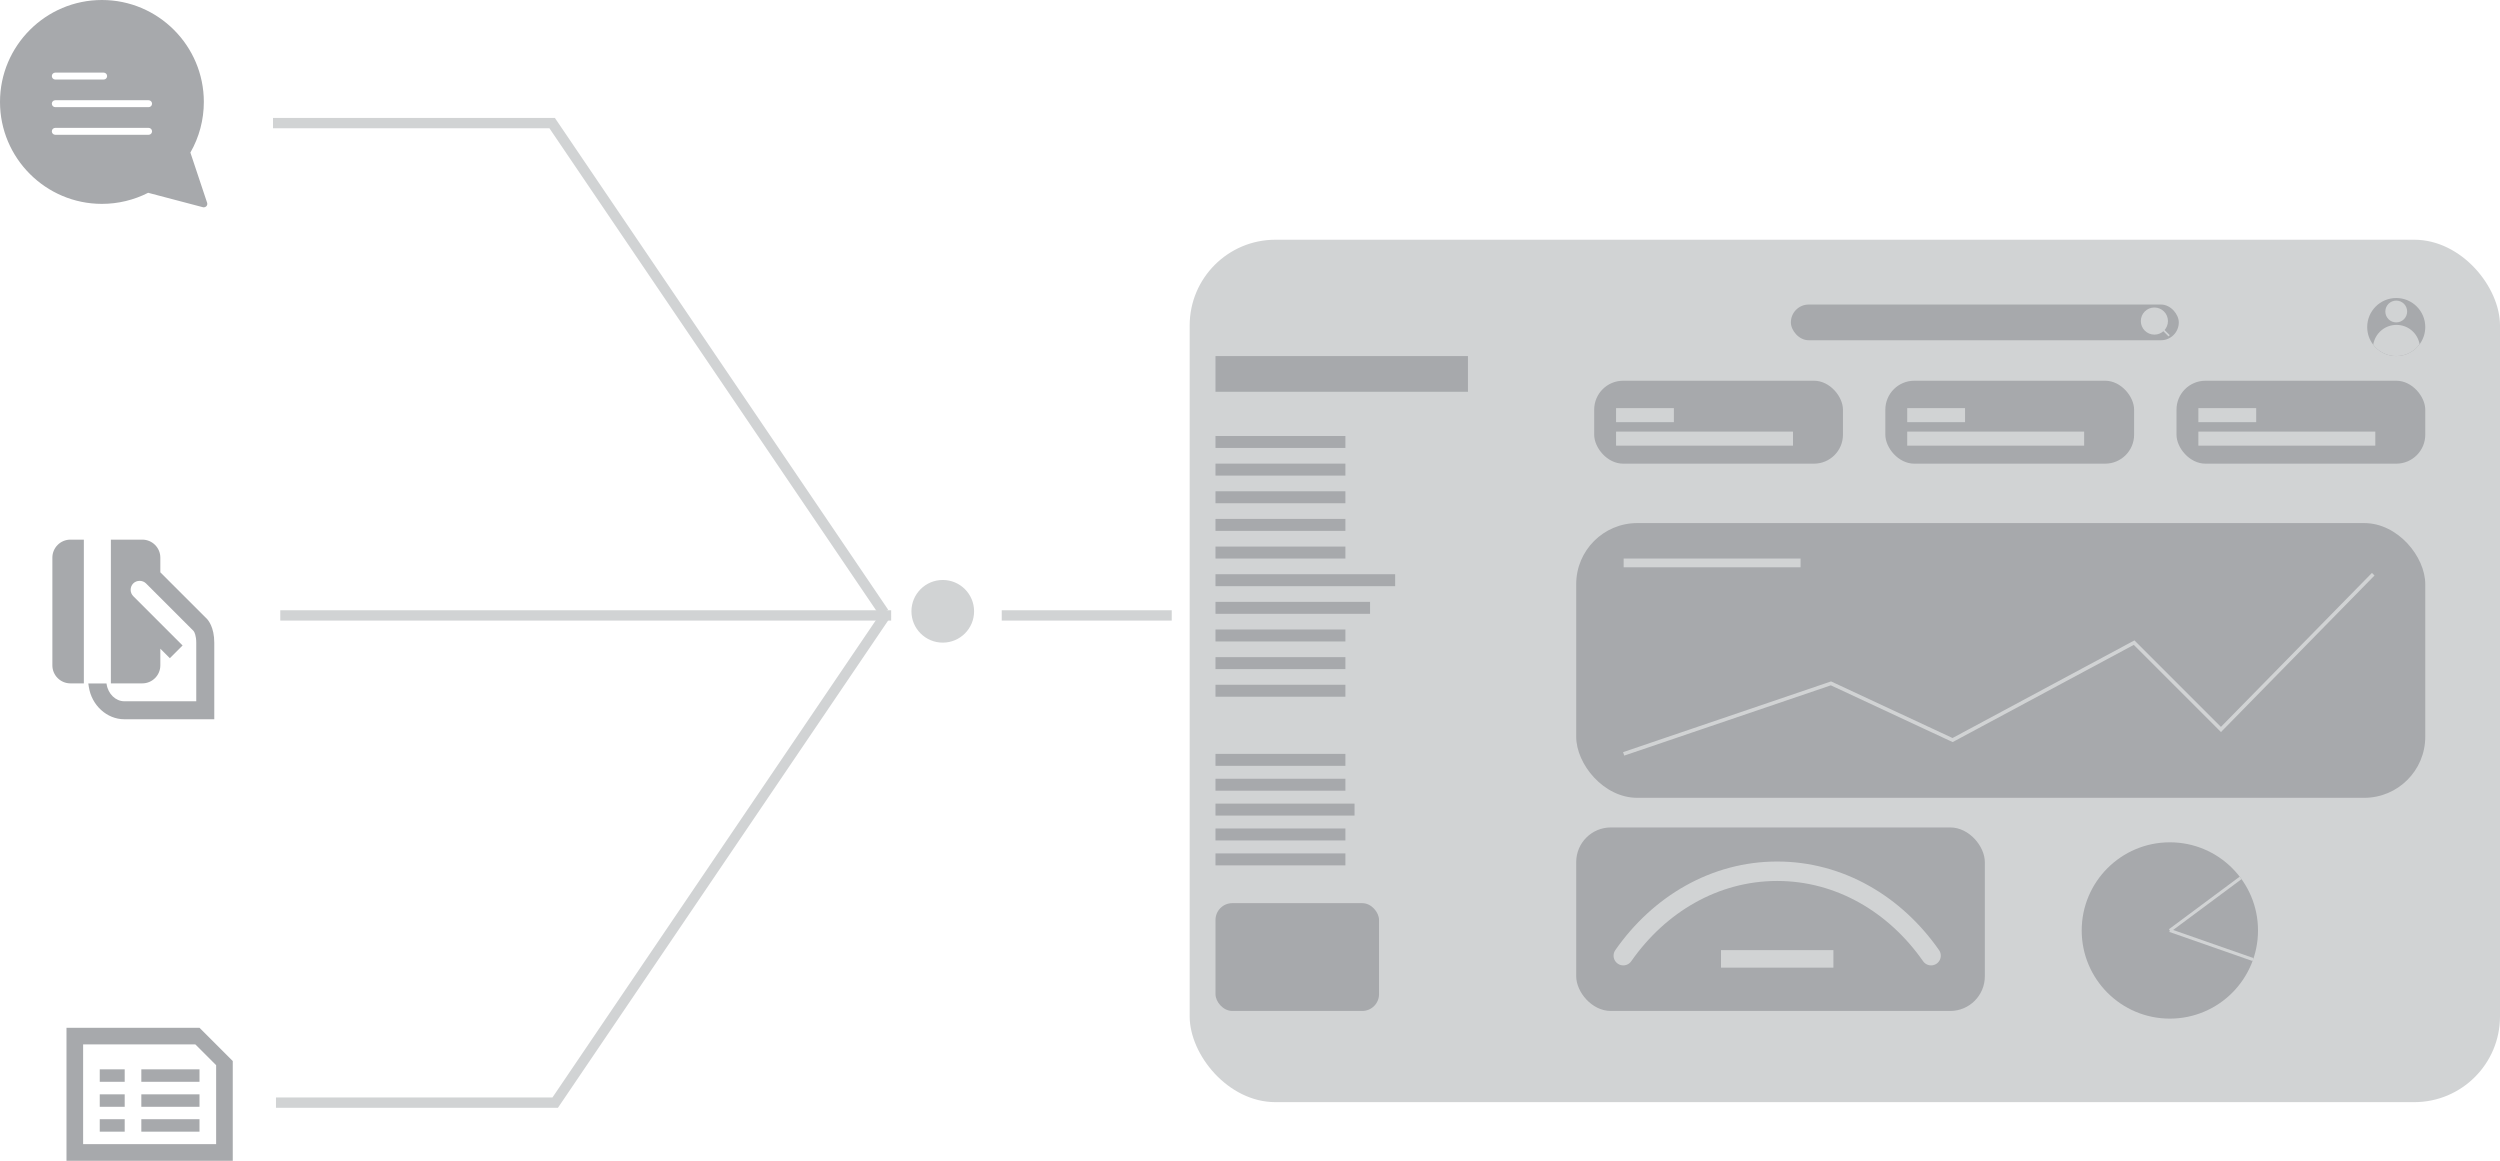 <?xml version="1.0" encoding="UTF-8"?>
<svg id="Layer_2" data-name="Layer 2" xmlns="http://www.w3.org/2000/svg" viewBox="0 0 685.46 318.27">
  <defs>
    <style>
      .cls-1 {
        stroke-width: 2.83px;
      }

      .cls-1, .cls-2, .cls-3, .cls-4, .cls-5 {
        stroke: #d1d3d4;
        stroke-miterlimit: 10;
      }

      .cls-1, .cls-3, .cls-5 {
        fill: none;
      }

      .cls-2 {
        fill: #fff;
        stroke-width: .85px;
      }

      .cls-4 {
        stroke-linecap: round;
        stroke-width: 5.33px;
      }

      .cls-4, .cls-6, .cls-7 {
        fill: #a7a9ac;
      }

      .cls-6 {
        fill-rule: evenodd;
      }

      .cls-6, .cls-7, .cls-8 {
        stroke-width: 0px;
      }

      .cls-8 {
        fill: #d1d3d4;
      }

      .cls-5 {
        stroke-width: .47px;
      }
    </style>
  </defs>
  <g id="Layer_1-2" data-name="Layer 1">
    <g>
      <g>
        <circle class="cls-8" cx="258.49" cy="167.61" r="8.59"/>
        <g>
          <polyline class="cls-1" points="74.85 33.75 151.39 33.75 242.34 167.96"/>
          <polyline class="cls-1" points="75.67 302.33 152.22 302.33 243.17 168.12"/>
          <line class="cls-1" x1="76.85" y1="168.74" x2="244.34" y2="168.74"/>
        </g>
        <line class="cls-1" x1="274.66" y1="168.74" x2="321.27" y2="168.74"/>
      </g>
      <g>
        <path class="cls-7" d="M56.79,55.6l-4.59-13.77c2.42-4.21,3.69-9,3.69-13.88C55.89,12.54,43.36,0,27.95,0S0,12.54,0,27.95s12.54,27.95,27.95,27.95c4.4,0,8.77-1.05,12.67-3.04l15.03,3.96c.08.02.16.03.24.03.26,0,.51-.11.69-.3.24-.25.32-.62.21-.95ZM15.16,19.91h13.26c.52,0,.95.42.95.95s-.42.95-.95.95h-13.26c-.52,0-.95-.42-.95-.95s.42-.95.95-.95ZM40.74,36.96H15.16c-.52,0-.95-.42-.95-.95s.42-.95.95-.95h25.58c.52,0,.95.42.95.95s-.42.95-.95.95ZM40.74,29.38H15.16c-.52,0-.95-.42-.95-.95s.42-.95.95-.95h25.58c.52,0,.95.42.95.95s-.42.95-.95.95Z"/>
        <g id="Shopicon">
          <path class="cls-7" d="M22.99,147.96h-3.7c-2.71,0-4.93,2.22-4.93,4.93v29.55c0,2.71,2.22,4.93,4.93,4.93h3.7v-39.41Z"/>
          <path class="cls-7" d="M56.58,169.53l-12.62-12.61v-4.03c0-2.71-2.22-4.93-4.93-4.93h-8.63v39.41h8.63c2.71,0,4.93-2.22,4.93-4.93v-4.58l2.61,2.61,3.49-3.49-5.75-5.75-7.77-7.77c-.47-.47-.72-1.09-.72-1.76,0-.66.26-1.27.72-1.74.93-.93,2.56-.93,3.49,0l5.16,5.16,7.91,7.91-.09-.03.13.09c.16.24.67,1.17.67,3.16v16.03h-19.73c-2.36,0-4.45-2.01-4.85-4.69l-.03-.19h-4.99l.14.93c.77,5.06,4.95,8.88,9.73,8.88h24.67v-20.97c0-4.28-1.66-6.23-2.19-6.74Z"/>
        </g>
        <g id="Page-1">
          <g id="add">
            <path id="Combined-Shape" class="cls-6" d="M54.7,281.8l9.12,9.12v27.35H18.23v-36.47h36.47ZM53.56,286.36h-30.77v27.35h36.47v-21.65l-5.7-5.7ZM34.19,306.87v3.42h-6.84v-3.42h6.84ZM54.7,306.87v3.42h-15.95v-3.42h15.95ZM34.19,300.04v3.42h-6.84v-3.42h6.84ZM54.7,300.04v3.42h-15.95v-3.42h15.95ZM34.19,293.2v3.42h-6.84v-3.42h6.84ZM54.7,293.2v3.42h-15.95v-3.42h15.95Z"/>
          </g>
        </g>
      </g>
      <g>
        <rect class="cls-8" x="326.19" y="65.73" width="359.27" height="236.46" rx="23.51" ry="23.51"/>
        <g>
          <g>
            <rect class="cls-7" x="437.1" y="104.39" width="68.21" height="22.74" rx="7.94" ry="7.94"/>
            <rect class="cls-8" x="443.1" y="118.34" width="48.51" height="3.85"/>
            <rect class="cls-8" x="443.1" y="111.9" width="15.85" height="3.85"/>
          </g>
          <g>
            <rect class="cls-7" x="516.93" y="104.39" width="68.21" height="22.74" rx="7.94" ry="7.94"/>
            <rect class="cls-8" x="522.93" y="118.34" width="48.51" height="3.85"/>
            <rect class="cls-8" x="522.93" y="111.9" width="15.85" height="3.85"/>
          </g>
          <g>
            <rect class="cls-7" x="596.76" y="104.39" width="68.21" height="22.74" rx="7.94" ry="7.94"/>
            <rect class="cls-8" x="602.76" y="118.34" width="48.51" height="3.85"/>
            <rect class="cls-8" x="602.76" y="111.9" width="15.85" height="3.85"/>
          </g>
        </g>
        <g>
          <rect class="cls-7" x="333.27" y="247.63" width="44.84" height="29.56" rx="4.61" ry="4.61"/>
          <rect class="cls-7" x="333.27" y="97.63" width="69.22" height="9.79"/>
          <rect class="cls-7" x="333.27" y="119.54" width="35.62" height="3.28"/>
          <rect class="cls-7" x="333.27" y="127.12" width="35.62" height="3.28"/>
          <rect class="cls-7" x="333.27" y="134.7" width="35.62" height="3.28"/>
          <rect class="cls-7" x="333.27" y="142.28" width="35.62" height="3.28"/>
          <rect class="cls-7" x="333.27" y="149.86" width="35.62" height="3.28"/>
          <rect class="cls-7" x="333.27" y="157.44" width="49.26" height="3.28"/>
          <rect class="cls-7" x="333.27" y="165.02" width="42.38" height="3.28"/>
          <rect class="cls-7" x="333.27" y="172.6" width="35.62" height="3.28"/>
          <rect class="cls-7" x="333.27" y="180.18" width="35.62" height="3.28"/>
          <rect class="cls-7" x="333.27" y="187.75" width="35.62" height="3.28"/>
          <rect class="cls-7" x="333.27" y="206.7" width="35.62" height="3.28"/>
          <rect class="cls-7" x="333.27" y="213.52" width="35.62" height="3.28"/>
          <rect class="cls-7" x="333.27" y="220.34" width="38.12" height="3.28"/>
          <rect class="cls-7" x="333.27" y="227.16" width="35.62" height="3.28"/>
          <rect class="cls-7" x="333.27" y="233.99" width="35.62" height="3.28"/>
        </g>
        <g>
          <g>
            <path class="cls-7" d="M664.97,89.67c0,1.77-.58,3.4-1.55,4.72-1.45,1.97-3.79,3.24-6.41,3.24s-4.86-1.22-6.31-3.11c-1.04-1.34-1.65-3.02-1.65-4.85,0-4.39,3.56-7.96,7.96-7.96s7.96,3.57,7.96,7.96Z"/>
            <path class="cls-8" d="M663.42,94.39c-1.45,1.97-3.79,3.24-6.41,3.24s-4.86-1.22-6.31-3.11c.49-3.08,3.15-5.44,6.37-5.44s5.81,2.29,6.35,5.31Z"/>
            <circle class="cls-8" cx="657.01" cy="85.41" r="2.99"/>
          </g>
          <g>
            <rect class="cls-7" x="491.03" y="83.5" width="106.36" height="9.79" rx="4.89" ry="4.89"/>
            <g>
              <circle class="cls-8" cx="590.7" cy="88.03" r="3.72"/>
              <line class="cls-5" x1="590.7" y1="88.03" x2="594.74" y2="92.07"/>
            </g>
          </g>
        </g>
        <g>
          <rect class="cls-7" x="432.17" y="226.87" width="112.04" height="50.32" rx="9.5" ry="9.5"/>
          <path class="cls-4" d="M445.08,262.03c9.84-14.1,25.08-23.15,42.2-23.15s32.35,9.05,42.19,23.15"/>
          <rect class="cls-8" x="471.87" y="260.51" width="30.82" height="4.8"/>
          <circle class="cls-7" cx="594.94" cy="255.12" r="24.17"/>
          <line class="cls-2" x1="594.94" y1="255.12" x2="614.33" y2="240.71"/>
          <line class="cls-2" x1="594.94" y1="255.12" x2="617.75" y2="263.1"/>
        </g>
        <g>
          <rect class="cls-7" x="432.17" y="143.42" width="232.8" height="75.33" rx="16.75" ry="16.75"/>
          <polyline class="cls-3" points="445.18 206.7 502.02 187.37 535.37 202.91 585.14 176.2 608.95 200.01 650.7 157.44"/>
          <rect class="cls-8" x="445.18" y="153.14" width="48.51" height="2.4"/>
        </g>
      </g>
    </g>
  </g>
</svg>